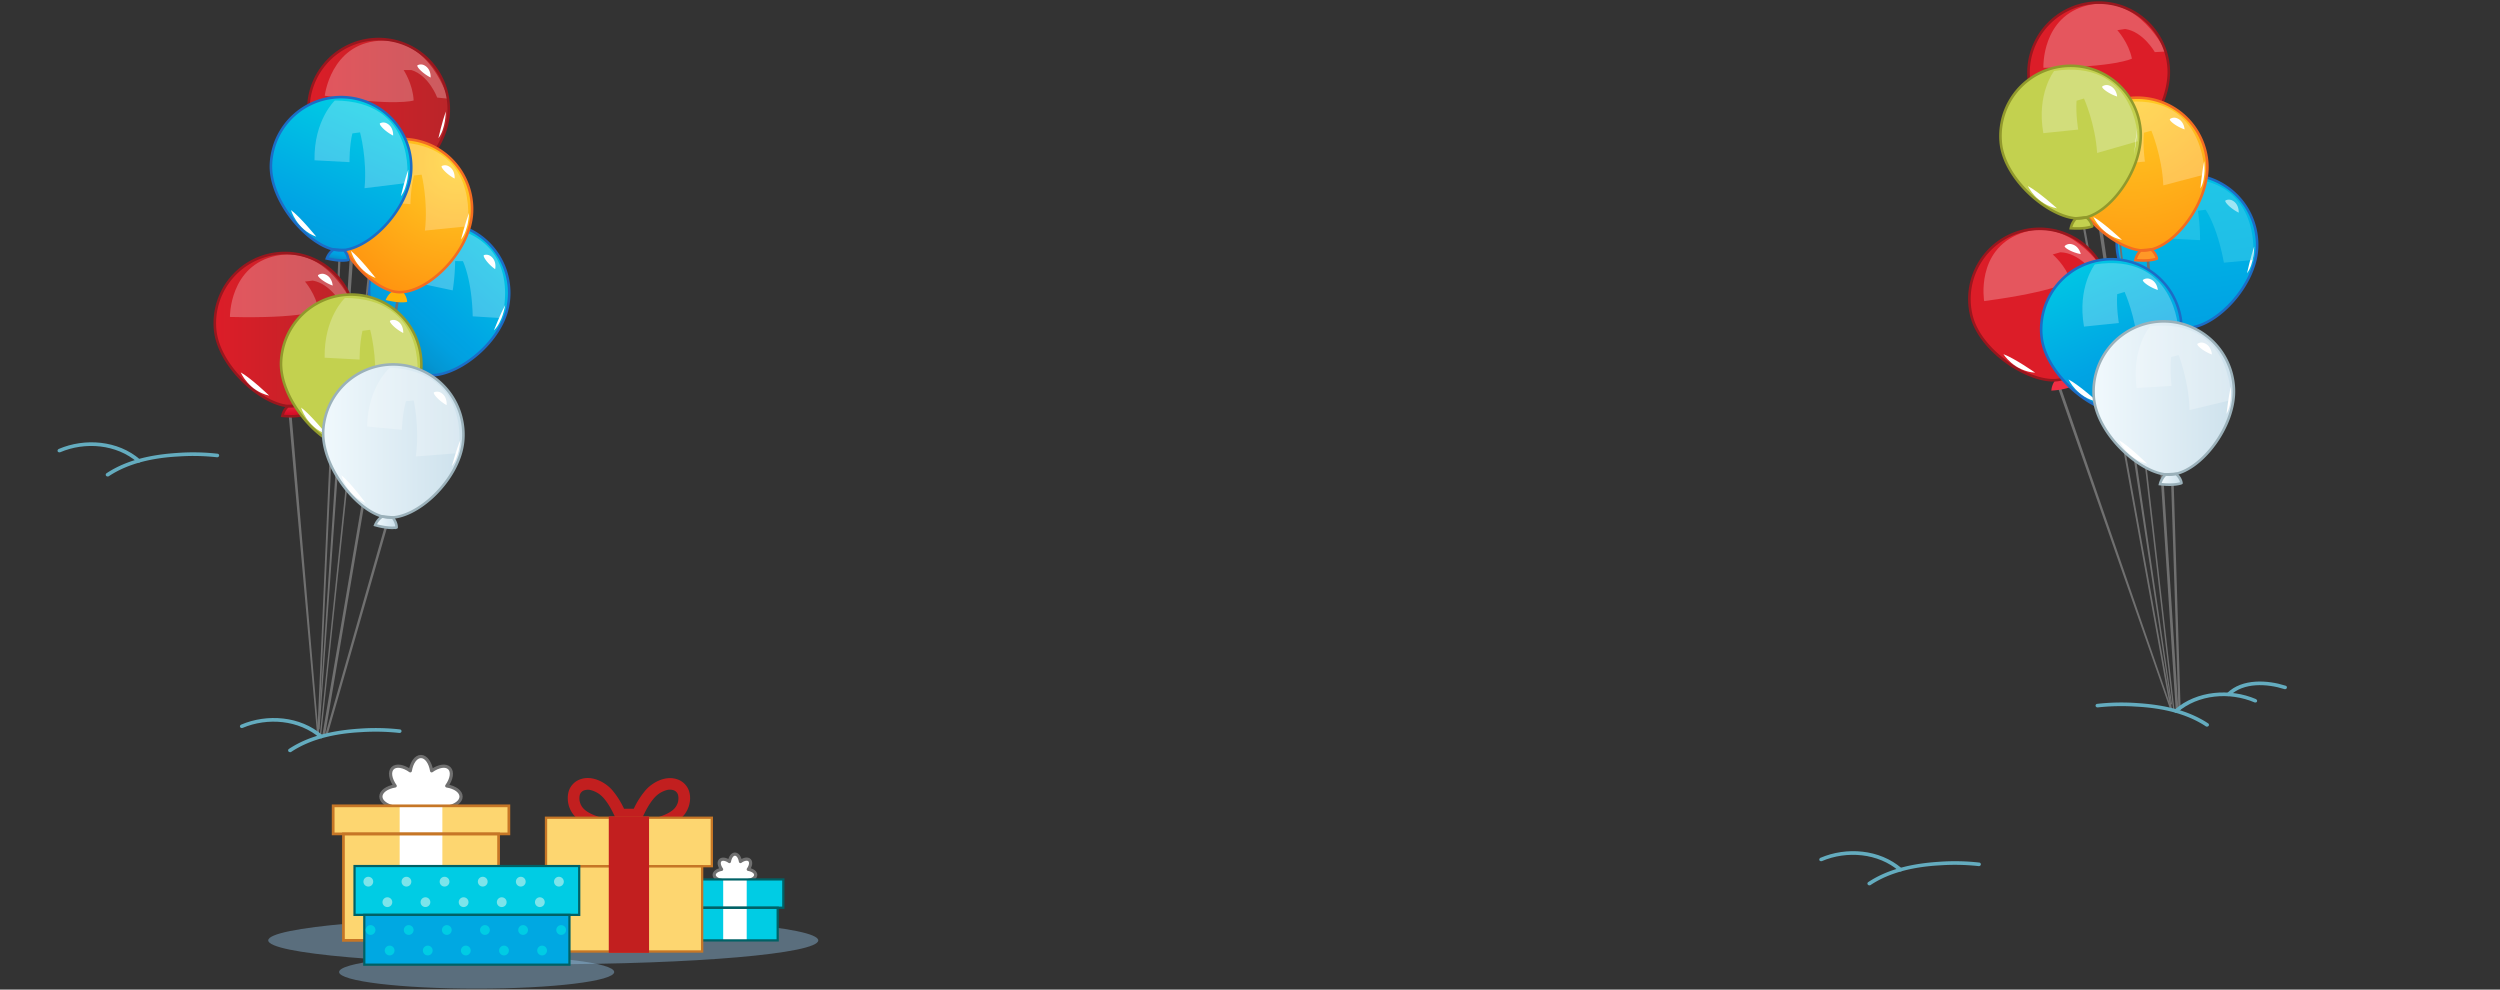 <svg xmlns="http://www.w3.org/2000/svg" xmlns:xlink="http://www.w3.org/1999/xlink" width="1920" height="760" viewBox="0 0 1920 760">
  <rect x="0" y="0" width="1920" height="760" fill="#333333" stroke="none"/>
  <defs>
    <clipPath id="clip-path">
      <rect id="Rectangle_2775" data-name="Rectangle 2775" width="1920" height="760" transform="translate(0 884)" fill="#fff" stroke="#707070" stroke-width="1"/>
    </clipPath>
    <linearGradient id="linear-gradient" x1="0.933" y1="-0.051" x2="-0.092" y2="1.157" gradientUnits="objectBoundingBox">
      <stop offset="0" stop-color="#00cce4"/>
      <stop offset="0.48" stop-color="#00a4e4"/>
      <stop offset="0.56" stop-color="#01a0e0"/>
      <stop offset="0.65" stop-color="#0396d3"/>
      <stop offset="0.74" stop-color="#0783be"/>
      <stop offset="0.83" stop-color="#0c6aa1"/>
      <stop offset="0.92" stop-color="#124a7c"/>
      <stop offset="1" stop-color="#192956"/>
    </linearGradient>
    <linearGradient id="linear-gradient-2" x1="-70.493" y1="34.595" x2="-69.473" y2="34.595" gradientUnits="objectBoundingBox">
      <stop offset="0.01" stop-color="#6d8cff"/>
      <stop offset="0.99" stop-color="#9552f7"/>
    </linearGradient>
    <linearGradient id="linear-gradient-3" y1="0.5" x2="1" y2="0.5" gradientUnits="objectBoundingBox">
      <stop offset="0" stop-color="#dc1d28"/>
      <stop offset="1" stop-color="#ba2529"/>
    </linearGradient>
    <linearGradient id="linear-gradient-4" x1="-20.033" y1="12.822" x2="-20.033" y2="11.859" gradientUnits="objectBoundingBox">
      <stop offset="0" stop-color="#d80e27"/>
      <stop offset="0.99" stop-color="#f12e44"/>
    </linearGradient>
    <linearGradient id="linear-gradient-5" x1="0" y1="0.5" x2="1" y2="0.5" xlink:href="#linear-gradient-3"/>
    <linearGradient id="linear-gradient-6" x1="23.913" y1="0.696" x2="23.913" y2="-0.268" xlink:href="#linear-gradient-4"/>
    <radialGradient id="radial-gradient" cx="0.865" cy="0.143" r="1.809" gradientTransform="translate(-0.046) scale(1.092 1)" gradientUnits="objectBoundingBox">
      <stop offset="0.01" stop-color="#ffcf25"/>
      <stop offset="0.89" stop-color="#ff6b00"/>
    </radialGradient>
    <linearGradient id="linear-gradient-7" x1="-27.84" y1="15.107" x2="-26.834" y2="15.107" gradientUnits="objectBoundingBox">
      <stop offset="0" stop-color="#ff9827"/>
      <stop offset="1" stop-color="#ffb309"/>
    </linearGradient>
    <linearGradient id="linear-gradient-8" x1="0.669" y1="0.05" x2="0.048" y2="1.542" xlink:href="#linear-gradient"/>
    <linearGradient id="linear-gradient-9" x1="1.069" y1="-0.91" x2="0.284" y2="1.518" xlink:href="#linear-gradient"/>
    <linearGradient id="linear-gradient-10" x1="-19.9" y1="12.433" x2="-18.895" y2="12.433" xlink:href="#linear-gradient-2"/>
    <linearGradient id="linear-gradient-11" y1="0.5" x2="1" y2="0.5" gradientUnits="objectBoundingBox">
      <stop offset="0" stop-color="#f1f9fd"/>
      <stop offset="1" stop-color="#cde1ec"/>
    </linearGradient>
    <linearGradient id="linear-gradient-12" x1="0" y1="0.5" x2="1.001" y2="0.5" xlink:href="#linear-gradient-11"/>
    <linearGradient id="linear-gradient-13" x1="0.377" y1="-0.372" x2="0.774" y2="2.279" xlink:href="#linear-gradient"/>
    <linearGradient id="linear-gradient-14" x1="-12.769" y1="-16.618" x2="-11.765" y2="-16.618" xlink:href="#linear-gradient-2"/>
    <linearGradient id="linear-gradient-15" x1="1.931" y1="0.287" x2="2.932" y2="0.287" xlink:href="#linear-gradient-3"/>
    <linearGradient id="linear-gradient-16" x1="40.949" y1="-5.67" x2="40.949" y2="-6.612" xlink:href="#linear-gradient-4"/>
    <linearGradient id="linear-gradient-17" x1="1.882" y1="0.272" x2="2.882" y2="0.272" xlink:href="#linear-gradient-3"/>
    <linearGradient id="linear-gradient-18" x1="85.274" y1="12.119" x2="85.274" y2="11.295" xlink:href="#linear-gradient-4"/>
    <radialGradient id="radial-gradient-2" cx="0.45" cy="-0.074" r="2.386" gradientTransform="translate(-0.044) scale(1.089 1)" xlink:href="#radial-gradient"/>
    <linearGradient id="linear-gradient-19" x1="32.116" y1="-8.427" x2="33.119" y2="-8.427" xlink:href="#linear-gradient-7"/>
    <linearGradient id="linear-gradient-20" x1="0.279" y1="-0.09" x2="0.88" y2="1.391" xlink:href="#linear-gradient"/>
    <linearGradient id="linear-gradient-21" x1="39.21" y1="-6.149" x2="40.216" y2="-6.149" xlink:href="#linear-gradient-2"/>
    <linearGradient id="linear-gradient-22" x1="0" y1="0.5" x2="1" y2="0.5" xlink:href="#linear-gradient-11"/>
    <linearGradient id="linear-gradient-23" x1="0" y1="0.5" x2="1.002" y2="0.5" xlink:href="#linear-gradient-11"/>
  </defs>
  <g id="Mask_Group_3" data-name="Mask Group 3" transform="translate(0 -884)" clip-path="url(#clip-path)">
    <g id="Group_1248" data-name="Group 1248">
      <g id="Layer_3" data-name="Layer 3" transform="translate(44.161 1223.695)">
        <path id="Path_1280" data-name="Path 1280" d="M122.6,10.19a168,168,0,0,0-29.67-.62c-18.75,1-38.36,4.84-54.23,15.36-.09.06-.46,0-.34-.09,15.74-10.43,35-14.15,53.53-15.37a166.152,166.152,0,0,1,30.82.57C122.98,10.04,122.77,10.2,122.6,10.19Z" fill="none" stroke="#64acbf" stroke-linecap="round" stroke-linejoin="round" stroke-width="2.61"/>
        <path id="Path_1281" data-name="Path 1281" d="M62.19,14.32C45.74.07,21-1.89,1.56,6.43c-.16.06-.39,0-.14-.12,19.64-8.4,44.51-6.52,61.13,7.87.07.07-.27.21-.36.14Z" fill="none" stroke="#64acbf" stroke-linecap="round" stroke-linejoin="round" stroke-width="2.61"/>
      </g>
      <g id="Gift_Box" data-name="Gift Box" transform="translate(206 1463.74)">
        <g id="Layer_3-2" data-name="Layer 3">
          <path id="Path_2775" data-name="Path 2775" d="M265.71,166.77c0,7-47.29,12.76-105.64,12.76S54.43,173.82,54.43,166.77,101.73,154,160.07,154,265.71,159.72,265.71,166.77Z" fill="#93c5eb" opacity="0.4"/>
          <ellipse id="Ellipse_273" data-name="Ellipse 273" cx="211.22" cy="18.34" rx="211.22" ry="18.34" transform="translate(0 124.13)" fill="#93c5eb" opacity="0.4"/>
          <path id="Path_2776" data-name="Path 2776" d="M342.49,92.17c0-2,2.4-3.7,5.7-4.25-1.95-2.71-2.45-5.61-1-7s4.32-.92,7,1c.55-3.3,2.24-5.7,4.25-5.7s3.7,2.4,4.24,5.7c2.72-2,5.62-2.45,7-1s.91,4.32-1,7c3.29.55,5.7,2.24,5.7,4.25s-2.41,3.7-5.7,4.25c1.94,2.71,2.45,5.61,1,7s-4.32.92-7-1c-.54,3.3-2.23,5.7-4.24,5.7s-3.7-2.4-4.25-5.7c-2.71,2-5.61,2.45-7,1s-.92-4.32,1-7C344.89,95.87,342.49,94.18,342.49,92.17Z" fill="#fff" stroke="#707070" stroke-linecap="round" stroke-linejoin="round" stroke-width="2.46"/>
          <path id="Path_2777" data-name="Path 2777" d="M86.51,32.05c0-3.88,4.65-7.15,11-8.2-3.76-5.25-4.73-10.85-2-13.59s8.34-1.77,13.59,2c1.05-6.37,4.32-11,8.2-11s7.16,4.65,8.21,11c5.24-3.76,10.84-4.74,13.59-2s1.77,8.34-2,13.59c6.37,1,11,4.32,11,8.2s-4.64,7.15-11,8.21c3.76,5.24,4.73,10.84,2,13.59s-8.35,1.77-13.59-2c-1.05,6.37-4.33,11-8.21,11s-7.15-4.64-8.2-11c-5.25,3.76-10.85,4.73-13.59,2s-1.77-8.35,2-13.59C91.16,39.2,86.51,35.93,86.51,32.05Z" fill="#fff" stroke="#707070" stroke-linecap="round" stroke-linejoin="round" stroke-width="2.46"/>
          <rect id="Rectangle_2754" data-name="Rectangle 2754" width="74.33" height="21.73" transform="translate(395.6 117.4) rotate(180)" fill="#00cce4"/>
          <rect id="Rectangle_2755" data-name="Rectangle 2755" width="65.64" height="25.08" transform="translate(391.26 142.47) rotate(180)" fill="#00cce4"/>
          <rect id="Rectangle_2756" data-name="Rectangle 2756" width="18.06" height="46.8" transform="translate(367.47 142.48) rotate(180)" fill="#fff"/>
          <rect id="Rectangle_2757" data-name="Rectangle 2757" width="74.33" height="21.73" transform="translate(395.6 117.4) rotate(180)" fill="none" stroke="#006166" stroke-miterlimit="10" stroke-width="1.72"/>
          <rect id="Rectangle_2758" data-name="Rectangle 2758" width="65.64" height="25.08" transform="translate(391.26 142.47) rotate(180)" fill="none" stroke="#006166" stroke-miterlimit="10" stroke-width="1.72"/>
          <path id="Path_2778" data-name="Path 2778" d="M235.24,46.91c4.81,5.34,11.54,7.7,17.47,9.78l2.29.8a130.7,130.7,0,0,0,17.22,4.95l1.68-7.9,3.1-1.49,3.1,1.49,1.68,7.9A130.4,130.4,0,0,0,299,57.49l2.28-.8c5.94-2.08,12.67-4.44,17.48-9.78,4.43-4.93,6.29-12.29,4.64-18.32a14.23,14.23,0,0,0-9.83-10c-8.74-2.71-18.41,2.5-23.71,8.48a62.861,62.861,0,0,0-9.12,14.3h-7.49A63.372,63.372,0,0,0,264.14,27c-5.3-6-15-11.19-23.71-8.48a14.23,14.23,0,0,0-9.83,10.05A20.448,20.448,0,0,0,235.24,46.91Zm50.2,5.48.48-1C289,44.54,292,38.12,296.57,32.94a19.56,19.56,0,0,1,9.89-6,9,9,0,0,1,4.48.1A5.3,5.3,0,0,1,314.8,31a11.46,11.46,0,0,1-2.67,10c-3.27,3.64-8.61,5.51-13.78,7.32l-2.36.84Q290.71,51,285.44,52.39ZM239.22,31a5.3,5.3,0,0,1,3.85-3.88,9,9,0,0,1,4.48-.1,19.55,19.55,0,0,1,9.9,6c4.58,5.18,7.53,11.6,10.64,18.41l.48,1c-3.5-.93-7-2-10.54-3.3l-2.36-.84c-5.17-1.81-10.51-3.68-13.79-7.32A11.48,11.48,0,0,1,239.22,31Z" fill="#c21f1f"/>
          <rect id="Rectangle_2759" data-name="Rectangle 2759" width="127.35" height="37.22" transform="translate(340.69 85.5) rotate(180)" fill="#fdd670"/>
          <rect id="Rectangle_2760" data-name="Rectangle 2760" width="112.46" height="65.52" transform="translate(333.24 151.01) rotate(180)" fill="#fdd670"/>
          <rect id="Rectangle_2761" data-name="Rectangle 2761" width="112.46" height="65.52" transform="translate(333.24 151.01) rotate(180)" fill="none" stroke="#c67626" stroke-miterlimit="10" stroke-width="1.78"/>
          <rect id="Rectangle_2762" data-name="Rectangle 2762" width="127.35" height="37.22" transform="translate(340.69 85.5) rotate(180)" fill="none" stroke="#c67626" stroke-miterlimit="10" stroke-width="1.78"/>
          <rect id="Rectangle_2763" data-name="Rectangle 2763" width="30.94" height="104.82" transform="translate(292.48 152.04) rotate(180)" fill="#c21f1f"/>
          <rect id="Rectangle_2764" data-name="Rectangle 2764" width="134.94" height="21.53" transform="translate(184.81 60.69) rotate(180)" fill="#fdd670"/>
          <rect id="Rectangle_2765" data-name="Rectangle 2765" width="119.16" height="81.78" transform="translate(176.92 142.48) rotate(180)" fill="#fdd670"/>
          <rect id="Rectangle_2766" data-name="Rectangle 2766" width="32.78" height="103.32" transform="translate(133.73 142.47) rotate(180)" fill="#fff"/>
          <rect id="Rectangle_2767" data-name="Rectangle 2767" width="119.16" height="81.78" transform="translate(176.92 142.48) rotate(180)" fill="none" stroke="#c67626" stroke-miterlimit="10" stroke-width="2.1"/>
          <rect id="Rectangle_2768" data-name="Rectangle 2768" width="134.94" height="21.53" transform="translate(184.81 60.69) rotate(180)" fill="none" stroke="#c67626" stroke-miterlimit="10" stroke-width="2.1"/>
          <rect id="Rectangle_2769" data-name="Rectangle 2769" width="172.56" height="37.51" transform="translate(238.84 122.88) rotate(180)" fill="#00cce4"/>
          <rect id="Rectangle_2770" data-name="Rectangle 2770" width="172.56" height="37.51" transform="translate(238.84 122.88) rotate(180)" fill="none" stroke="#006166" stroke-miterlimit="10" stroke-width="1.72"/>
          <rect id="Rectangle_2771" data-name="Rectangle 2771" width="157.56" height="38.26" transform="translate(231.34 161.14) rotate(180)" fill="#00a8e2"/>
          <rect id="Rectangle_2772" data-name="Rectangle 2772" width="157.56" height="38.26" transform="translate(231.34 161.14) rotate(180)" fill="none" stroke="#006166" stroke-miterlimit="10" stroke-width="1.72"/>
          <path id="Path_2779" data-name="Path 2779" d="M219.5,97.38a3.75,3.75,0,1,0,3.75-3.75,3.75,3.75,0,0,0-3.75,3.75Z" fill="#7de4ea"/>
          <path id="Path_2780" data-name="Path 2780" d="M190.22,97.38a3.75,3.75,0,1,0,1.109-2.662,3.75,3.75,0,0,0-1.109,2.662Z" fill="#7de4ea"/>
          <path id="Path_2781" data-name="Path 2781" d="M161,97.38a3.75,3.75,0,1,0,3.75-3.75A3.75,3.75,0,0,0,161,97.38Z" fill="#7de4ea"/>
          <path id="Path_2782" data-name="Path 2782" d="M131.67,97.38a3.75,3.75,0,1,0,3.75-3.75A3.75,3.75,0,0,0,131.67,97.38Z" fill="#7de4ea"/>
          <path id="Path_2783" data-name="Path 2783" d="M102.4,97.38a3.75,3.75,0,1,0,3.75-3.75,3.75,3.75,0,0,0-3.75,3.75Z" fill="#7de4ea"/>
          <path id="Path_2784" data-name="Path 2784" d="M73.12,97.38a3.75,3.75,0,1,0,3.75-3.75,3.75,3.75,0,0,0-3.75,3.75Z" fill="#7de4ea"/>
          <path id="Path_2785" data-name="Path 2785" d="M204.86,113.13a3.75,3.75,0,1,0,3.75-3.75,3.75,3.75,0,0,0-3.75,3.75Z" fill="#7de4ea"/>
          <path id="Path_2786" data-name="Path 2786" d="M175.59,113.13a3.75,3.75,0,1,0,3.75-3.75,3.75,3.75,0,0,0-3.75,3.75Z" fill="#7de4ea"/>
          <path id="Path_2787" data-name="Path 2787" d="M146.31,113.13a3.75,3.75,0,1,0,3.75-3.75,3.75,3.75,0,0,0-3.75,3.75Z" fill="#7de4ea"/>
          <path id="Path_2788" data-name="Path 2788" d="M117,113.13a3.74,3.74,0,1,0,1.1-2.655A3.75,3.75,0,0,0,117,113.13Z" fill="#7de4ea"/>
          <path id="Path_2789" data-name="Path 2789" d="M87.76,113.13a3.75,3.75,0,1,0,3.75-3.75,3.75,3.75,0,0,0-3.75,3.75Z" fill="#7de4ea"/>
          <path id="Path_2790" data-name="Path 2790" d="M221.23,134.51a3.75,3.75,0,1,0,3.75-3.75,3.75,3.75,0,0,0-3.75,3.75Z" fill="#00cce4"/>
          <path id="Path_2791" data-name="Path 2791" d="M192,134.51a3.74,3.74,0,1,0,1.1-2.655A3.75,3.75,0,0,0,192,134.51Z" fill="#00cce4"/>
          <path id="Path_2792" data-name="Path 2792" d="M162.68,134.51a3.75,3.75,0,1,0,3.75-3.75,3.75,3.75,0,0,0-3.75,3.75Z" fill="#00cce4"/>
          <path id="Path_2793" data-name="Path 2793" d="M133.41,134.51a3.74,3.74,0,1,0,1.1-2.655A3.75,3.75,0,0,0,133.41,134.51Z" fill="#00cce4"/>
          <path id="Path_2794" data-name="Path 2794" d="M104.13,134.51a3.75,3.75,0,1,0,3.75-3.75,3.75,3.75,0,0,0-3.75,3.75Z" fill="#00cce4"/>
          <path id="Path_2795" data-name="Path 2795" d="M74.86,134.51a3.74,3.74,0,1,0,1.1-2.655,3.75,3.75,0,0,0-1.1,2.655Z" fill="#00cce4"/>
          <path id="Path_2796" data-name="Path 2796" d="M206.59,150.26a3.75,3.75,0,1,0,3.75-3.75A3.75,3.75,0,0,0,206.59,150.26Z" fill="#00cce4"/>
          <path id="Path_2797" data-name="Path 2797" d="M177.32,150.26a3.75,3.75,0,1,0,3.75-3.75,3.75,3.75,0,0,0-3.75,3.75Z" fill="#00cce4"/>
          <path id="Path_2798" data-name="Path 2798" d="M148,150.26a3.75,3.75,0,1,0,3.75-3.75A3.75,3.75,0,0,0,148,150.26Z" fill="#00cce4"/>
          <path id="Path_2799" data-name="Path 2799" d="M118.77,150.26a3.75,3.75,0,1,0,3.75-3.75,3.75,3.75,0,0,0-3.75,3.75Z" fill="#00cce4"/>
          <path id="Path_2800" data-name="Path 2800" d="M89.49,150.26a3.75,3.75,0,1,0,3.75-3.75A3.75,3.75,0,0,0,89.49,150.26Z" fill="#00cce4"/>
        </g>
      </g>
      <g id="Balloon" transform="translate(-24.919 5)">
        <g id="Balloon_Left" transform="translate(188.915 908.007)">
          <g id="Layer_2" data-name="Layer 2">
            <g id="Layer_3-3" data-name="Layer 3">
              <path id="Path_1282" data-name="Path 1282" d="M226,206.67c-2.87,14.19-12.91,27.92-25,37.79-12.77,10.45-27.79,16.56-39,14.28-20.84-4.23-47.61-44.32-41.69-73.49A53.919,53.919,0,1,1,226,206.67Z" fill-rule="evenodd" fill="url(#linear-gradient)"/>
              <path id="Path_1283" data-name="Path 1283" d="M152.11,263.63a14.75,14.75,0,0,1,6.09-6l7.89,1.6s2.69,3.83,2.18,7.92C168.27,267.12,163.22,268,152.11,263.63Z" fill-rule="evenodd" fill="url(#linear-gradient-2)"/>
              <path id="Path_1284" data-name="Path 1284" d="M207.75,166.9c-1.41.53,2.68,6.7,8.51,10.82,0,0,1.56-6.27-3.31-9.92a5.64,5.64,0,0,0-5.2-.9Z" fill="#fff" fill-rule="evenodd"/>
              <path id="Path_1285" data-name="Path 1285" d="M215.32,224.73s4.9-12.47,8.66-19.49C224,205.24,222,218.42,215.32,224.73Z" fill="#fff" fill-rule="evenodd"/>
              <path id="Path_1286" data-name="Path 1286" d="M130.32,222.84s2,15.38,16.22,23.07C146.54,245.91,136.76,229.34,130.32,222.84Z" fill="#fff" fill-rule="evenodd"/>
              <path id="Path_1287" data-name="Path 1287" d="M175.94,144.53s-18.2,12.49-22.17,43.12L183.68,194a160.065,160.065,0,0,0,1.87-22.51l5.95.08s6.86,13.57,7.55,42.37l22.13,1.36C223.36,209.9,236.7,153.86,175.94,144.53Z" fill="#fff" fill-rule="evenodd" opacity="0.25"/>
              <path id="Path_1288" data-name="Path 1288" d="M226,206.67c-2.87,14.19-12.91,27.92-25,37.79-12.77,10.45-27.79,16.56-39,14.28-20.84-4.23-47.61-44.32-41.69-73.49A53.919,53.919,0,1,1,226,206.67Z" fill="none" stroke="#1c6dc6" stroke-miterlimit="10" stroke-width="2" fill-rule="evenodd"/>
              <path id="Path_1289" data-name="Path 1289" d="M133.49,368.38,85.52,536.28l1.73.09,48.24-167.98Z" fill="#707070" fill-rule="evenodd"/>
              <path id="Path_1290" data-name="Path 1290" d="M57.12,282.89l22.5,253.08,1.22.06L59.36,283.01Z" fill="#707070" fill-rule="evenodd"/>
              <path id="Path_1291" data-name="Path 1291" d="M108.63,108.25,80.59,531.04l.85.04,30.09-422.67Z" fill="#707070" fill-rule="evenodd"/>
              <path id="Path_1292" data-name="Path 1292" d="M141.49,194.85,83.48,536.17l2.04.11,58.04-341.32Z" fill="#707070" fill-rule="evenodd"/>
              <path id="Path_1293" data-name="Path 1293" d="M96.12,163.21,79.62,535.97l1.22.06,16.99-372.8Z" fill="#707070" fill-rule="evenodd"/>
              <path id="Path_1294" data-name="Path 1294" d="M124.39,125.79,81.54,536.07l1.03.05L125.9,125.87Z" fill="#707070" fill-rule="evenodd"/>
              <path id="Path_1295" data-name="Path 1295" d="M180.58,57.77c-1.59,29.72-33.46,62-55.66,60.86-21.24-1.13-53.58-36.86-52-66.59a53.908,53.908,0,1,1,107.664,5.73Z" fill-rule="evenodd" fill="url(#linear-gradient-3)"/>
              <path id="Path_1296" data-name="Path 1296" d="M115.84,124.92a14.72,14.72,0,0,1,5.14-6.86l8,.43s3.22,3.39,3.32,7.52C132.34,126,127.47,127.59,115.84,124.92Z" fill-rule="evenodd" fill="url(#linear-gradient-4)"/>
              <path id="Path_1297" data-name="Path 1297" d="M85.41,44.52S89.93,5.11,126.82,2.33C166.62-.68,180,46.76,180,46.76l-8.23-.83S165.52,29,152.05,24.82H146s7.08,10.57,7.68,23.34C153.68,48.15,140.06,52.84,85.41,44.52Z" fill="#fff" fill-rule="evenodd" opacity="0.25"/>
              <path id="Path_1298" data-name="Path 1298" d="M156.71,21.09c-1.31.72,3.63,6.22,10,9.44,0,0,.63-6.42-4.73-9.32A5.62,5.62,0,0,0,156.71,21.09Z" fill="#fff" fill-rule="evenodd"/>
              <path id="Path_1299" data-name="Path 1299" d="M172.67,77.18s3-13.05,5.71-20.55C178.38,56.63,178.34,70,172.67,77.18Z" fill="#fff" fill-rule="evenodd"/>
              <path id="Path_1300" data-name="Path 1300" d="M180.58,57.77c-1.59,29.72-33.46,62-55.66,60.86-21.24-1.13-53.58-36.86-52-66.59a53.908,53.908,0,1,1,107.664,5.73Z" fill="none" stroke="#99171e" stroke-miterlimit="10" stroke-width="2" fill-rule="evenodd"/>
              <path id="Path_1301" data-name="Path 1301" d="M88.31,87.76s4.2,14.93,19.43,20.44C107.74,108.2,95.63,93.24,88.31,87.76Z" fill="#fff" fill-rule="evenodd"/>
              <path id="Path_1302" data-name="Path 1302" d="M108.66,215.59c2.17,29.69-25.39,65.76-47.56,67.38-21.21,1.55-57.79-29.84-59.95-59.53a53.9,53.9,0,1,1,107.512-7.85Z" fill-rule="evenodd" fill="url(#linear-gradient-5)"/>
              <path id="Path_1303" data-name="Path 1303" d="M52.88,290.35a14.79,14.79,0,0,1,4.24-7.46l8-.58s3.62,3,4.24,7C69.39,289.35,64.75,291.53,52.88,290.35Z" fill-rule="evenodd" fill="url(#linear-gradient-6)"/>
              <path id="Path_1304" data-name="Path 1304" d="M52.88,290.35a14.79,14.79,0,0,1,4.24-7.46l8-.58s3.62,3,4.24,7C69.39,289.35,64.75,291.53,52.88,290.35Z" fill="none" stroke="#99171e" stroke-miterlimit="10" stroke-width="2" fill-rule="evenodd"/>
              <path id="Path_1305" data-name="Path 1305" d="M12.59,214.41s-.47-39.66,35.78-47.06c39.11-8,58.38,37.39,58.38,37.39l-8.27.21s-8.36-16-22.25-18.46l-6,.75s8.36,9.6,10.55,22.19C80.77,209.43,67.84,215.79,12.59,214.41Z" fill="#fff" fill-rule="evenodd" opacity="0.25"/>
              <path id="Path_1306" data-name="Path 1306" d="M80.38,182.2c-1.21.88,4.38,5.72,11.11,8.11,0,0-.19-6.45-5.87-8.65a5.62,5.62,0,0,0-5.24.54Z" fill="#fff" fill-rule="evenodd"/>
              <path id="Path_1307" data-name="Path 1307" d="M108.66,215.59c2.17,29.69-25.39,65.76-47.56,67.38-21.21,1.55-57.79-29.84-59.95-59.53a53.9,53.9,0,1,1,107.512-7.85Z" fill="none" stroke="#99171e" stroke-miterlimit="10" stroke-width="2" fill-rule="evenodd"/>
              <path id="Path_1308" data-name="Path 1308" d="M103.26,235.84s1.35-13.33,3.08-21.1C106.34,214.74,108,228,103.26,235.84Z" fill="#fff" fill-rule="evenodd"/>
              <path id="Path_1309" data-name="Path 1309" d="M20.9,257s6,14.27,21.84,17.83C42.74,274.78,28.85,261.46,20.9,257Z" fill="#fff" fill-rule="evenodd"/>
              <path id="Path_1310" data-name="Path 1310" d="M198.41,135.66c-1.12,14.91-9.9,30.3-21.17,41.72s-24.76,18.75-35.8,17.92c-21.22-1.6-52.76-38-50.54-67.71a53.908,53.908,0,1,1,107.514,8.07Z" fill-rule="evenodd" fill="url(#radial-gradient)"/>
              <path id="Path_1311" data-name="Path 1311" d="M132.22,201.39a14.73,14.73,0,0,1,5.29-6.75l8,.6s3.15,3.47,3.16,7.59C148.7,202.83,143.79,204.31,132.22,201.39Z" fill-rule="evenodd" fill="url(#linear-gradient-7)"/>
              <path id="Path_1312" data-name="Path 1312" d="M175.35,98.47c-1.33.69,3.5,6.3,9.79,9.66,0,0,.77-6.41-4.52-9.43A5.65,5.65,0,0,0,175.35,98.47Z" fill="#fff" fill-rule="evenodd"/>
              <path id="Path_1313" data-name="Path 1313" d="M190.08,154.9s3.3-13,6.16-20.43C196.24,134.47,195.9,147.81,190.08,154.9Z" fill="#fff" fill-rule="evenodd"/>
              <path id="Path_1314" data-name="Path 1314" d="M105.51,163.64s3.87,15,19,20.86C124.49,184.5,112.71,169.28,105.51,163.64Z" fill="#fff" fill-rule="evenodd"/>
              <path id="Path_1315" data-name="Path 1315" d="M141,80.24s-16.5,14.66-16.61,45.55l26.85,2s.07-12,2.67-22l5.91-.66s5.12,20.63,2.52,42.95l32.39-3.27C196.2,139.18,202.44,81.91,141,80.24Z" fill="#fff" fill-rule="evenodd" opacity="0.25"/>
              <path id="Path_1316" data-name="Path 1316" d="M198.41,135.66c-1.12,14.91-9.9,30.3-21.17,41.72s-24.76,18.75-35.8,17.92c-21.22-1.6-52.76-38-50.54-67.71a53.908,53.908,0,1,1,107.514,8.07Z" fill="none" stroke="#f36c21" stroke-miterlimit="10" stroke-width="2" fill-rule="evenodd"/>
              <path id="Path_1317" data-name="Path 1317" d="M151.77,102.34c-1.58,29.73-33.45,62-55.65,60.87-21.24-1.13-53.58-36.86-52-66.59a53.9,53.9,0,0,1,107.65,5.72Z" fill-rule="evenodd" fill="url(#linear-gradient-8)"/>
              <path id="Path_1318" data-name="Path 1318" d="M87,169.5a14.78,14.78,0,0,1,5.15-6.86l8,.43s3.22,3.39,3.32,7.51C103.54,170.58,98.67,172.17,87,169.5Z" fill-rule="evenodd" fill="url(#linear-gradient-9)"/>
              <path id="Path_1319" data-name="Path 1319" d="M87,169.5a14.78,14.78,0,0,1,5.15-6.86l8,.43s3.22,3.39,3.32,7.51C103.54,170.58,98.67,172.17,87,169.5Z" fill="none" stroke="#1c6dc6" stroke-miterlimit="10" stroke-width="2" fill-rule="evenodd"/>
              <path id="Path_1320" data-name="Path 1320" d="M127.91,65.66c-1.32.73,3.63,6.23,10,9.45,0,0,.63-6.42-4.73-9.32a5.63,5.63,0,0,0-5.27-.13Z" fill="#fff" fill-rule="evenodd"/>
              <path id="Path_1321" data-name="Path 1321" d="M143.87,121.76s3-13.05,5.71-20.55C149.58,101.21,149.53,114.54,143.87,121.76Z" fill="#fff" fill-rule="evenodd"/>
              <path id="Path_1322" data-name="Path 1322" d="M59.51,132.34s4.19,14.93,19.42,20.44C78.93,152.78,66.82,137.82,59.51,132.34Z" fill="#fff" fill-rule="evenodd"/>
              <path id="Path_1323" data-name="Path 1323" d="M93.16,48.19S77,63.21,77.55,94.1l26.88,1.42s-.19-12,2.19-22.07l5.9-.8s5.57,20.51,3.45,42.89l32.31-4C149.64,105.91,154.63,48.52,93.16,48.19Z" fill="#fff" fill-rule="evenodd" opacity="0.25"/>
              <path id="Path_1324" data-name="Path 1324" d="M151.77,102.34c-1.58,29.73-33.45,62-55.65,60.87-21.24-1.13-53.58-36.86-52-66.59a53.9,53.9,0,0,1,107.65,5.72Z" fill="none" stroke="#1c6dc6" stroke-miterlimit="10" stroke-width="2" fill-rule="evenodd"/>
              <path id="Path_1325" data-name="Path 1325" d="M159.54,254c-1.59,29.73-33.46,62-55.66,60.87-21.24-1.13-53.58-36.87-52-66.6A53.906,53.906,0,0,1,159.54,254Z" fill="#c3d14f" fill-rule="evenodd"/>
              <path id="Path_1326" data-name="Path 1326" d="M94.8,321.12a14.72,14.72,0,0,1,5.14-6.87l8,.43s3.22,3.4,3.32,7.52C111.3,322.2,106.43,323.78,94.8,321.12Z" fill-rule="evenodd" fill="url(#linear-gradient-10)"/>
              <path id="Path_1327" data-name="Path 1327" d="M135.67,217.28c-1.31.73,3.64,6.23,10,9.45,0,0,.62-6.43-4.74-9.33a5.62,5.62,0,0,0-5.26-.12Z" fill="#fff" fill-rule="evenodd"/>
              <path id="Path_1328" data-name="Path 1328" d="M151.63,273.37s3-13.05,5.71-20.55C157.34,252.82,157.3,266.16,151.63,273.37Z" fill="#fff" fill-rule="evenodd"/>
              <path id="Path_1329" data-name="Path 1329" d="M67.27,284s4.2,14.92,19.43,20.44C86.7,304.4,74.59,289.44,67.27,284Z" fill="#fff" fill-rule="evenodd"/>
              <path id="Path_1330" data-name="Path 1330" d="M100.93,199.8s-16.18,15-15.61,45.91l26.87,1.43s-.18-12,2.19-22.08l5.9-.79s5.57,20.51,3.46,42.89l32.31-4C157.41,257.53,162.4,200.13,100.93,199.8Z" fill="#fff" fill-rule="evenodd" opacity="0.25"/>
              <path id="Path_1331" data-name="Path 1331" d="M159.54,254c-1.59,29.73-33.46,62-55.66,60.87-21.24-1.13-53.58-36.87-52-66.6A53.906,53.906,0,0,1,159.54,254Z" fill="none" stroke="#91992c" stroke-miterlimit="10" stroke-width="2" fill-rule="evenodd"/>
              <path id="Path_1332" data-name="Path 1332" d="M191.67,309.92c-2.84,29.64-36,60.58-58.18,58.46-21.17-2-52-39.1-49.13-68.73a53.9,53.9,0,1,1,107.31,10.27Z" fill-rule="evenodd" fill="url(#linear-gradient-11)"/>
              <path id="Path_1333" data-name="Path 1333" d="M124.15,374.28a14.69,14.69,0,0,1,5.43-6.64l8,.77s3.08,3.53,3,7.65C140.59,376.06,135.66,377.44,124.15,374.28Z" fill-rule="evenodd" fill="url(#linear-gradient-12)"/>
              <path id="Path_1334" data-name="Path 1334" d="M124.15,374.28a14.69,14.69,0,0,1,5.43-6.64l8,.77s3.08,3.53,3,7.65C140.59,376.06,135.66,377.44,124.15,374.28Z" fill="none" stroke="#9bb1ba" stroke-miterlimit="10" stroke-width="2" fill-rule="evenodd"/>
              <path id="Path_1335" data-name="Path 1335" d="M169.38,272.27c-1.34.67,3.37,6.37,9.6,9.86,0,0,.89-6.39-4.34-9.52a5.64,5.64,0,0,0-5.26-.34Z" fill="#fff" fill-rule="evenodd"/>
              <path id="Path_1336" data-name="Path 1336" d="M183,329s3.57-12.92,6.58-20.3C189.53,308.69,188.92,322,183,329Z" fill="#fff" fill-rule="evenodd"/>
              <path id="Path_1337" data-name="Path 1337" d="M98.22,336s3.56,15.09,18.54,21.24C116.76,357.23,105.3,341.77,98.22,336Z" fill="#fff" fill-rule="evenodd"/>
              <path id="Path_1338" data-name="Path 1338" d="M135.41,253.33s-16.8,14.33-17.54,45.21l26.79,2.57s.32-12,3.12-22l5.93-.55s4.7,20.73,1.64,43L187.8,319C189.39,313.4,196.81,256.27,135.41,253.33Z" fill="#fff" fill-rule="evenodd" opacity="0.25"/>
              <path id="Path_1339" data-name="Path 1339" d="M191.67,309.92c-2.84,29.64-36,60.58-58.18,58.46-21.17-2-52-39.1-49.13-68.73a53.9,53.9,0,1,1,107.31,10.27Z" fill="none" stroke="#9bb1ba" stroke-miterlimit="10" stroke-width="2" fill-rule="evenodd"/>
              <path id="Path_1340" data-name="Path 1340" d="M142.84,532.61a169,169,0,0,0-29.67-.62c-18.75,1-38.36,4.84-54.24,15.37-.08,0-.45,0-.33-.1,15.73-10.43,35-14.14,53.53-15.37a166.171,166.171,0,0,1,30.82.57c.27,0,.05.17-.11.15Z" fill="none" stroke="#64acbf" stroke-linecap="round" stroke-linejoin="round" stroke-width="2.61"/>
              <path id="Path_1341" data-name="Path 1341" d="M82.42,536.74C66,522.5,41.25,520.53,21.79,528.85c-.15.07-.38,0-.14-.12,19.64-8.39,44.52-6.51,61.13,7.87C82.86,536.67,82.51,536.81,82.42,536.74Z" fill="none" stroke="#64acbf" stroke-linecap="round" stroke-linejoin="round" stroke-width="2.61"/>
            </g>
          </g>
        </g>
      </g>
      <g id="Group_1242" data-name="Group 1242">
        <g id="Texture_Right_2" transform="translate(1397.161 1537.695)">
          <g id="Layer_3-4" data-name="Layer 3">
            <path id="Path_1280-2" data-name="Path 1280" d="M122.6,10.19a168,168,0,0,0-29.67-.62c-18.75,1-38.36,4.84-54.23,15.36-.09.06-.46,0-.34-.09,15.74-10.43,35-14.15,53.53-15.37a166.152,166.152,0,0,1,30.82.57C122.98,10.04,122.77,10.2,122.6,10.19Z" fill="none" stroke="#64acbf" stroke-linecap="round" stroke-linejoin="round" stroke-width="2.61"/>
            <path id="Path_1281-2" data-name="Path 1281" d="M62.19,14.32C45.74.07,21-1.89,1.56,6.43c-.16.06-.39,0-.14-.12,19.64-8.4,44.51-6.52,61.13,7.87.07.07-.27.21-.36.14Z" fill="none" stroke="#64acbf" stroke-linecap="round" stroke-linejoin="round" stroke-width="2.61"/>
          </g>
        </g>
        <g id="Balloon_Right" transform="translate(1511.507 885)">
          <g id="Layer_2-2" data-name="Layer 2">
            <g id="Layer_3-5" data-name="Layer 3">
              <path id="Path_1342" data-name="Path 1342" d="M221.92,189.39c-.63,14.46-8.41,29.59-18.8,41.22-11,12.3-24.88,20.67-36.29,20.17-21.25-.94-53.93-36.38-52.61-66.11a53.9,53.9,0,1,1,107.7,4.72Z" fill-rule="evenodd" fill="url(#linear-gradient-13)"/>
              <path id="Path_1343" data-name="Path 1343" d="M157.79,257.15a14.76,14.76,0,0,1,5.09-6.91l8,.35s3.25,3.37,3.39,7.49C174.31,258.08,169.45,259.71,157.79,257.15Z" fill-rule="evenodd" fill="url(#linear-gradient-14)"/>
              <path id="Path_1344" data-name="Path 1344" d="M197.71,152.94c-1.3.74,3.69,6.2,10.09,9.36,0,0,.57-6.43-4.81-9.29A5.64,5.64,0,0,0,197.71,152.94Z" fill="#fff" fill-rule="evenodd"/>
              <path id="Path_1345" data-name="Path 1345" d="M214.19,208.89s2.9-13.08,5.52-20.61C219.71,188.28,219.79,201.62,214.19,208.89Z" fill="#fff" fill-rule="evenodd"/>
              <path id="Path_1346" data-name="Path 1346" d="M129.93,220.25s4.33,14.88,19.61,20.26C149.54,240.51,137.3,225.66,129.93,220.25Z" fill="#fff" fill-rule="evenodd"/>
              <path id="Path_1347" data-name="Path 1347" d="M162.81,135.78s-16,15.18-15.19,46.05l30.53,1.61a161.341,161.341,0,0,0-1.65-22.52l5.89-.85s8.88,12.33,14.05,40.68l22.07-2.1C219.82,193,224.28,135.55,162.81,135.78Z" fill="#40ceeb" fill-rule="evenodd" opacity="0.5"/>
              <path id="Path_1348" data-name="Path 1348" d="M221.92,189.39c-.63,14.46-8.41,29.59-18.8,41.22-11,12.3-24.88,20.67-36.29,20.17-21.25-.94-53.93-36.38-52.61-66.11a53.9,53.9,0,1,1,107.7,4.72Z" fill="none" stroke="#1c6dc6" stroke-miterlimit="10" stroke-width="2" fill-rule="evenodd"/>
              <path id="Path_1349" data-name="Path 1349" d="M155.7,363.52l5.81,180.9,1.72-.17-5.55-181.03Z" fill="#707070" fill-rule="evenodd"/>
              <path id="Path_1350" data-name="Path 1350" d="M66.96,290.95l88.67,254.08,1.21-.12L69.19,290.72Z" fill="#707070" fill-rule="evenodd"/>
              <path id="Path_1351" data-name="Path 1351" d="M90.67,110.42l65.14,429.59.85-.09L93.57,110.12Z" fill="#707070" fill-rule="evenodd"/>
              <path id="Path_1352" data-name="Path 1352" d="M136.61,190.86l22.86,353.77,2.04-.21L138.67,190.64Z" fill="#707070" fill-rule="evenodd"/>
              <path id="Path_1353" data-name="Path 1353" d="M86.87,166.66l68.76,378.37,1.21-.12L88.56,166.41Z" fill="#707070" fill-rule="evenodd"/>
              <path id="Path_1354" data-name="Path 1354" d="M108.97,125.3l48.57,419.53,1.03-.1L110.48,125.14Z" fill="#707070" fill-rule="evenodd"/>
              <path id="Path_1355" data-name="Path 1355" d="M153.89,49.36c3.06,29.61-23.39,66.5-45.5,68.78-21.16,2.19-58.67-28.08-61.73-57.69A53.9,53.9,0,0,1,153.89,49.36Z" fill-rule="evenodd" fill="url(#linear-gradient-15)"/>
              <path id="Path_1356" data-name="Path 1356" d="M100.39,125.77a14.81,14.81,0,0,1,4-7.58l8-.83s3.71,2.86,4.45,6.91C116.86,124.27,112.3,126.6,100.39,125.77Z" fill-rule="evenodd" fill="url(#linear-gradient-16)"/>
              <path id="Path_1357" data-name="Path 1357" d="M57.83,51.08S56.16,11.45,92.17,3C131-6.2,151.65,38.58,151.65,38.58l-8.26.45s-8.84-15.71-22.8-17.78l-6,.94s8.64,9.33,11.22,21.85C125.83,44,113.1,50.8,57.83,51.08Z" fill="#fff" fill-rule="evenodd" opacity="0.25"/>
              <path id="Path_1358" data-name="Path 1358" d="M153.89,49.36c3.06,29.61-23.39,66.5-45.5,68.78-21.16,2.19-58.67-28.08-61.73-57.69A53.9,53.9,0,0,1,153.89,49.36Z" fill="none" stroke="#99171e" stroke-miterlimit="10" stroke-width="2" fill-rule="evenodd"/>
              <path id="Path_1359" data-name="Path 1359" d="M67.42,93.35s6.46,14.09,22.37,17.16C89.79,110.51,75.5,97.62,67.42,93.35Z" fill="#fff" fill-rule="evenodd"/>
              <path id="Path_1360" data-name="Path 1360" d="M107.41,216.45c6.76,29-14.85,68.91-36.5,74-20.72,4.83-61.73-20.49-68.49-49.48a53.908,53.908,0,1,1,105-24.48Z" fill-rule="evenodd" fill="url(#linear-gradient-17)"/>
              <path id="Path_1361" data-name="Path 1361" d="M63.93,299a14.85,14.85,0,0,1,3-8l7.84-1.82s4,2.36,5.29,6.29C80.09,295.42,75.85,298.3,63.93,299Z" fill-rule="evenodd" fill="url(#linear-gradient-18)"/>
              <path id="Path_1362" data-name="Path 1362" d="M12.32,230.23s-6.64-39.11,28-52c37.39-14,63.49,27.85,63.49,27.85l-8.14,1.49S85,193.05,70.84,192.75L65,194.43s9.74,8.18,13.87,20.27C78.9,214.7,67.12,223,12.32,230.23Z" fill="#fff" fill-rule="evenodd" opacity="0.25"/>
              <path id="Path_1363" data-name="Path 1363" d="M74.27,187.87c-1.06,1.06,5.23,5,12.24,6.28,0,0-1.19-6.34-7.14-7.64a5.65,5.65,0,0,0-5.1,1.36Z" fill="#fff" fill-rule="evenodd"/>
              <path id="Path_1364" data-name="Path 1364" d="M107.41,216.45c6.76,29-14.85,68.91-36.5,74-20.72,4.83-61.73-20.49-68.49-49.48a53.908,53.908,0,1,1,105-24.48Z" fill="none" stroke="#99171e" stroke-miterlimit="10" stroke-width="2" fill-rule="evenodd"/>
              <path id="Path_1365" data-name="Path 1365" d="M105.22,237.3s-.73-13.38-.24-21.33C105,216,108.65,228.79,105.22,237.3Z" fill="#fff" fill-rule="evenodd"/>
              <path id="Path_1366" data-name="Path 1366" d="M27.15,271s8.18,13.16,24.35,14.22C51.5,285.18,35.7,274.18,27.15,271Z" fill="#fff" fill-rule="evenodd"/>
              <path id="Path_1367" data-name="Path 1367" d="M183.62,123.53c1.22,14.9-5.06,31.47-14.41,44.51s-21.55,22.37-32.58,23.27c-21.21,1.72-58-29.36-60.46-59a53.9,53.9,0,0,1,107.45-8.75Z" fill-rule="evenodd" fill="url(#radial-gradient-2)"/>
              <path id="Path_1368" data-name="Path 1368" d="M128.47,198.76a14.74,14.74,0,0,1,4.18-7.49l8-.66s3.65,2.94,4.3,7C145,197.62,140.35,199.84,128.47,198.76Z" fill-rule="evenodd" fill="url(#linear-gradient-19)"/>
              <path id="Path_1369" data-name="Path 1369" d="M128.47,198.76a14.74,14.74,0,0,1,4.18-7.49l8-.66s3.65,2.94,4.3,7C145,197.62,140.35,199.84,128.47,198.76Z" fill="none" stroke="#f36c21" stroke-miterlimit="10" stroke-width="2" fill-rule="evenodd"/>
              <path id="Path_1370" data-name="Path 1370" d="M155.06,90.38c-1.2.89,4.44,5.69,11.18,8,0,0-.24-6.45-5.94-8.61A5.64,5.64,0,0,0,155.06,90.38Z" fill="#fff" fill-rule="evenodd"/>
              <path id="Path_1371" data-name="Path 1371" d="M178.39,143.83s1.25-13.34,2.91-21.13C181.3,122.7,183,135.92,178.39,143.83Z" fill="#fff" fill-rule="evenodd"/>
              <path id="Path_1372" data-name="Path 1372" d="M96.21,165.62s6.16,14.23,22,17.65C118.2,183.27,104.2,170.07,96.21,165.62Z" fill="#fff" fill-rule="evenodd"/>
              <path id="Path_1373" data-name="Path 1373" d="M118.29,77.72s-14,17-9.32,47.58l26.83-2.18s-1.8-11.83-.8-22.18l5.74-1.57s8.26,19.58,9.17,42l31.48-8.27C182,127.35,179.25,69.81,118.29,77.72Z" fill="#fff" fill-rule="evenodd" opacity="0.25"/>
              <path id="Path_1374" data-name="Path 1374" d="M183.62,123.53c1.22,14.9-5.06,31.47-14.41,44.51s-21.55,22.37-32.58,23.27c-21.21,1.72-58-29.36-60.46-59a53.9,53.9,0,0,1,107.45-8.75Z" fill="none" stroke="#f36c21" stroke-miterlimit="10" stroke-width="2" fill-rule="evenodd"/>
              <path id="Path_1375" data-name="Path 1375" d="M132.37,97.88c3.07,29.61-23.39,66.49-45.5,68.78C65.71,168.85,28.2,138.58,25.14,109A53.9,53.9,0,1,1,132.37,97.88Z" fill="#c3d14f" fill-rule="evenodd"/>
              <path id="Path_1376" data-name="Path 1376" d="M78.87,174.29a14.75,14.75,0,0,1,4-7.58l8-.83s3.71,2.85,4.45,6.91C95.34,172.79,90.78,175.11,78.87,174.29Z" fill="#c3d14f" fill-rule="evenodd"/>
              <path id="Path_1377" data-name="Path 1377" d="M78.87,174.29a14.75,14.75,0,0,1,4-7.58l8-.83s3.71,2.85,4.45,6.91C95.34,172.79,90.78,175.11,78.87,174.29Z" fill="none" stroke="#91992c" stroke-miterlimit="10" stroke-width="2" fill-rule="evenodd"/>
              <path id="Path_1378" data-name="Path 1378" d="M103.09,65.36c-1.18.92,4.56,5.58,11.36,7.77,0,0-.39-6.44-6.13-8.47a5.63,5.63,0,0,0-5.23.7Z" fill="#fff" fill-rule="evenodd"/>
              <path id="Path_1379" data-name="Path 1379" d="M127.59,118.28s.95-13.36,2.44-21.19" fill="#fff" fill-rule="evenodd"/>
              <path id="Path_1380" data-name="Path 1380" d="M45.9,141.86S52.37,156,68.27,159C68.27,159,54,146.14,45.9,141.86Z" fill="#fff" fill-rule="evenodd"/>
              <path id="Path_1381" data-name="Path 1381" d="M66.05,53.5s-13.64,17.35-8.28,47.77l26.78-2.76s-2-11.79-1.27-22.15L89,74.65s8.69,19.4,10.08,41.83l31.3-9C130.83,101.73,126.83,44.26,66.05,53.5Z" fill="#fff" fill-rule="evenodd" opacity="0.25"/>
              <path id="Path_1382" data-name="Path 1382" d="M132.37,97.88c3.07,29.61-23.39,66.49-45.5,68.78C65.71,168.85,28.2,138.58,25.14,109A53.9,53.9,0,1,1,132.37,97.88Z" fill="none" stroke="#91992c" stroke-miterlimit="10" stroke-width="2" fill-rule="evenodd"/>
              <path id="Path_1383" data-name="Path 1383" d="M163.63,246.44c3.06,29.61-23.39,66.49-45.51,68.78C97,317.41,59.46,287.14,56.4,257.53a53.9,53.9,0,0,1,107.23-11.09Z" fill-rule="evenodd" fill="url(#linear-gradient-20)"/>
              <path id="Path_1384" data-name="Path 1384" d="M110.13,322.85a14.78,14.78,0,0,1,4-7.58l8-.83s3.71,2.86,4.45,6.91C126.6,321.35,122,323.67,110.13,322.85Z" fill-rule="evenodd" fill="url(#linear-gradient-21)"/>
              <path id="Path_1385" data-name="Path 1385" d="M134.35,213.92c-1.18.92,4.56,5.59,11.35,7.77,0,0-.38-6.44-6.12-8.47A5.63,5.63,0,0,0,134.35,213.92Z" fill="#fff" fill-rule="evenodd"/>
              <path id="Path_1386" data-name="Path 1386" d="M158.84,266.85s.95-13.37,2.45-21.19C161.29,245.66,163.32,258.84,158.84,266.85Z" fill="#fff" fill-rule="evenodd"/>
              <path id="Path_1387" data-name="Path 1387" d="M77.16,290.43s6.46,14.08,22.37,17.16C99.53,307.59,85.24,294.7,77.16,290.43Z" fill="#fff" fill-rule="evenodd"/>
              <path id="Path_1388" data-name="Path 1388" d="M97.31,202.06S83.67,219.42,89,249.84l26.77-2.77s-2-11.79-1.27-22.15l5.7-1.71s8.7,19.4,10.09,41.83l31.3-9C162.08,250.29,158.09,192.82,97.31,202.06Z" fill="#fff" fill-rule="evenodd" opacity="0.25"/>
              <path id="Path_1389" data-name="Path 1389" d="M163.63,246.44c3.06,29.61-23.39,66.49-45.51,68.78C97,317.41,59.46,287.14,56.4,257.53a53.9,53.9,0,0,1,107.23-11.09Z" fill="none" stroke="#1c6dc6" stroke-miterlimit="10" stroke-width="2" fill-rule="evenodd"/>
              <path id="Path_1390" data-name="Path 1390" d="M204.08,296.72c1.81,29.72-26.18,65.45-48.38,66.8-21.23,1.29-57.42-30.54-59.22-60.26a53.9,53.9,0,1,1,107.6-6.54Z" fill-rule="evenodd" fill="url(#linear-gradient-22)"/>
              <path id="Path_1391" data-name="Path 1391" d="M147.39,370.8a14.78,14.78,0,0,1,4.33-7.4l8-.49s3.59,3,4.15,7.09C163.91,370,159.25,372.13,147.39,370.8Z" fill-rule="evenodd" fill="url(#linear-gradient-23)"/>
              <path id="Path_1392" data-name="Path 1392" d="M147.39,370.8a14.78,14.78,0,0,1,4.33-7.4l8-.49s3.59,3,4.15,7.09C163.91,370,159.25,372.13,147.39,370.8Z" fill="none" stroke="#9bb1ba" stroke-miterlimit="10" stroke-width="2" fill-rule="evenodd"/>
              <path id="Path_1393" data-name="Path 1393" d="M176.2,263c-1.22.87,4.32,5.78,11,8.25,0,0-.11-6.45-5.76-8.73A5.67,5.67,0,0,0,176.2,263Z" fill="#fff" fill-rule="evenodd"/>
              <path id="Path_1394" data-name="Path 1394" d="M198.43,316.91s1.52-13.31,3.34-21.07C201.77,295.84,203.24,309.1,198.43,316.91Z" fill="#fff" fill-rule="evenodd"/>
              <path id="Path_1395" data-name="Path 1395" d="M115.82,337s5.87,14.35,21.63,18.1C137.45,355.11,123.72,341.62,115.82,337Z" fill="#fff" fill-rule="evenodd"/>
              <path id="Path_1396" data-name="Path 1396" d="M139.7,249.57S125.33,266.34,129.4,297l26.87-1.64s-1.54-11.86-.33-22.18l5.77-1.46s7.86,19.75,8.3,42.22l31.65-7.62C202.37,300.51,200.81,242.92,139.7,249.57Z" fill="#fff" fill-rule="evenodd" opacity="0.25"/>
              <path id="Path_1397" data-name="Path 1397" d="M204.08,296.72c1.81,29.72-26.18,65.45-48.38,66.8-21.23,1.29-57.42-30.54-59.22-60.26a53.9,53.9,0,1,1,107.6-6.54Z" fill="none" stroke="#9bb1ba" stroke-miterlimit="10" stroke-width="2" fill-rule="evenodd"/>
              <path id="Path_1398" data-name="Path 1398" d="M99.41,541a168.055,168.055,0,0,1,29.67-.62c18.75,1,38.36,4.84,54.24,15.37.08,0,.45,0,.33-.1-15.73-10.43-35-14.15-53.53-15.37a166.15,166.15,0,0,0-30.82.57c-.27,0,0,.17.11.15Z" fill="none" stroke="#64acbf" stroke-linecap="round" stroke-linejoin="round" stroke-width="2.61"/>
              <path id="Path_1399" data-name="Path 1399" d="M200.22,532.29c10.94-10.78,29.79-9.54,43.06-5.3.11,0,.45,0,.21-.12-13.48-4.31-32.56-5.59-43.64,5.34-.07.08.29.16.37.08Z" fill="none" stroke="#64acbf" stroke-linecap="round" stroke-linejoin="round" stroke-width="2.61"/>
              <path id="Path_1400" data-name="Path 1400" d="M159.83,545.13c16.44-14.24,41.17-16.21,60.62-7.89.16.07.39,0,.15-.12-19.64-8.39-44.52-6.51-61.13,7.87-.08.07.27.21.36.14Z" fill="none" stroke="#64acbf" stroke-linecap="round" stroke-linejoin="round" stroke-width="2.61"/>
            </g>
          </g>
        </g>
      </g>
    </g>
  </g>
</svg>
